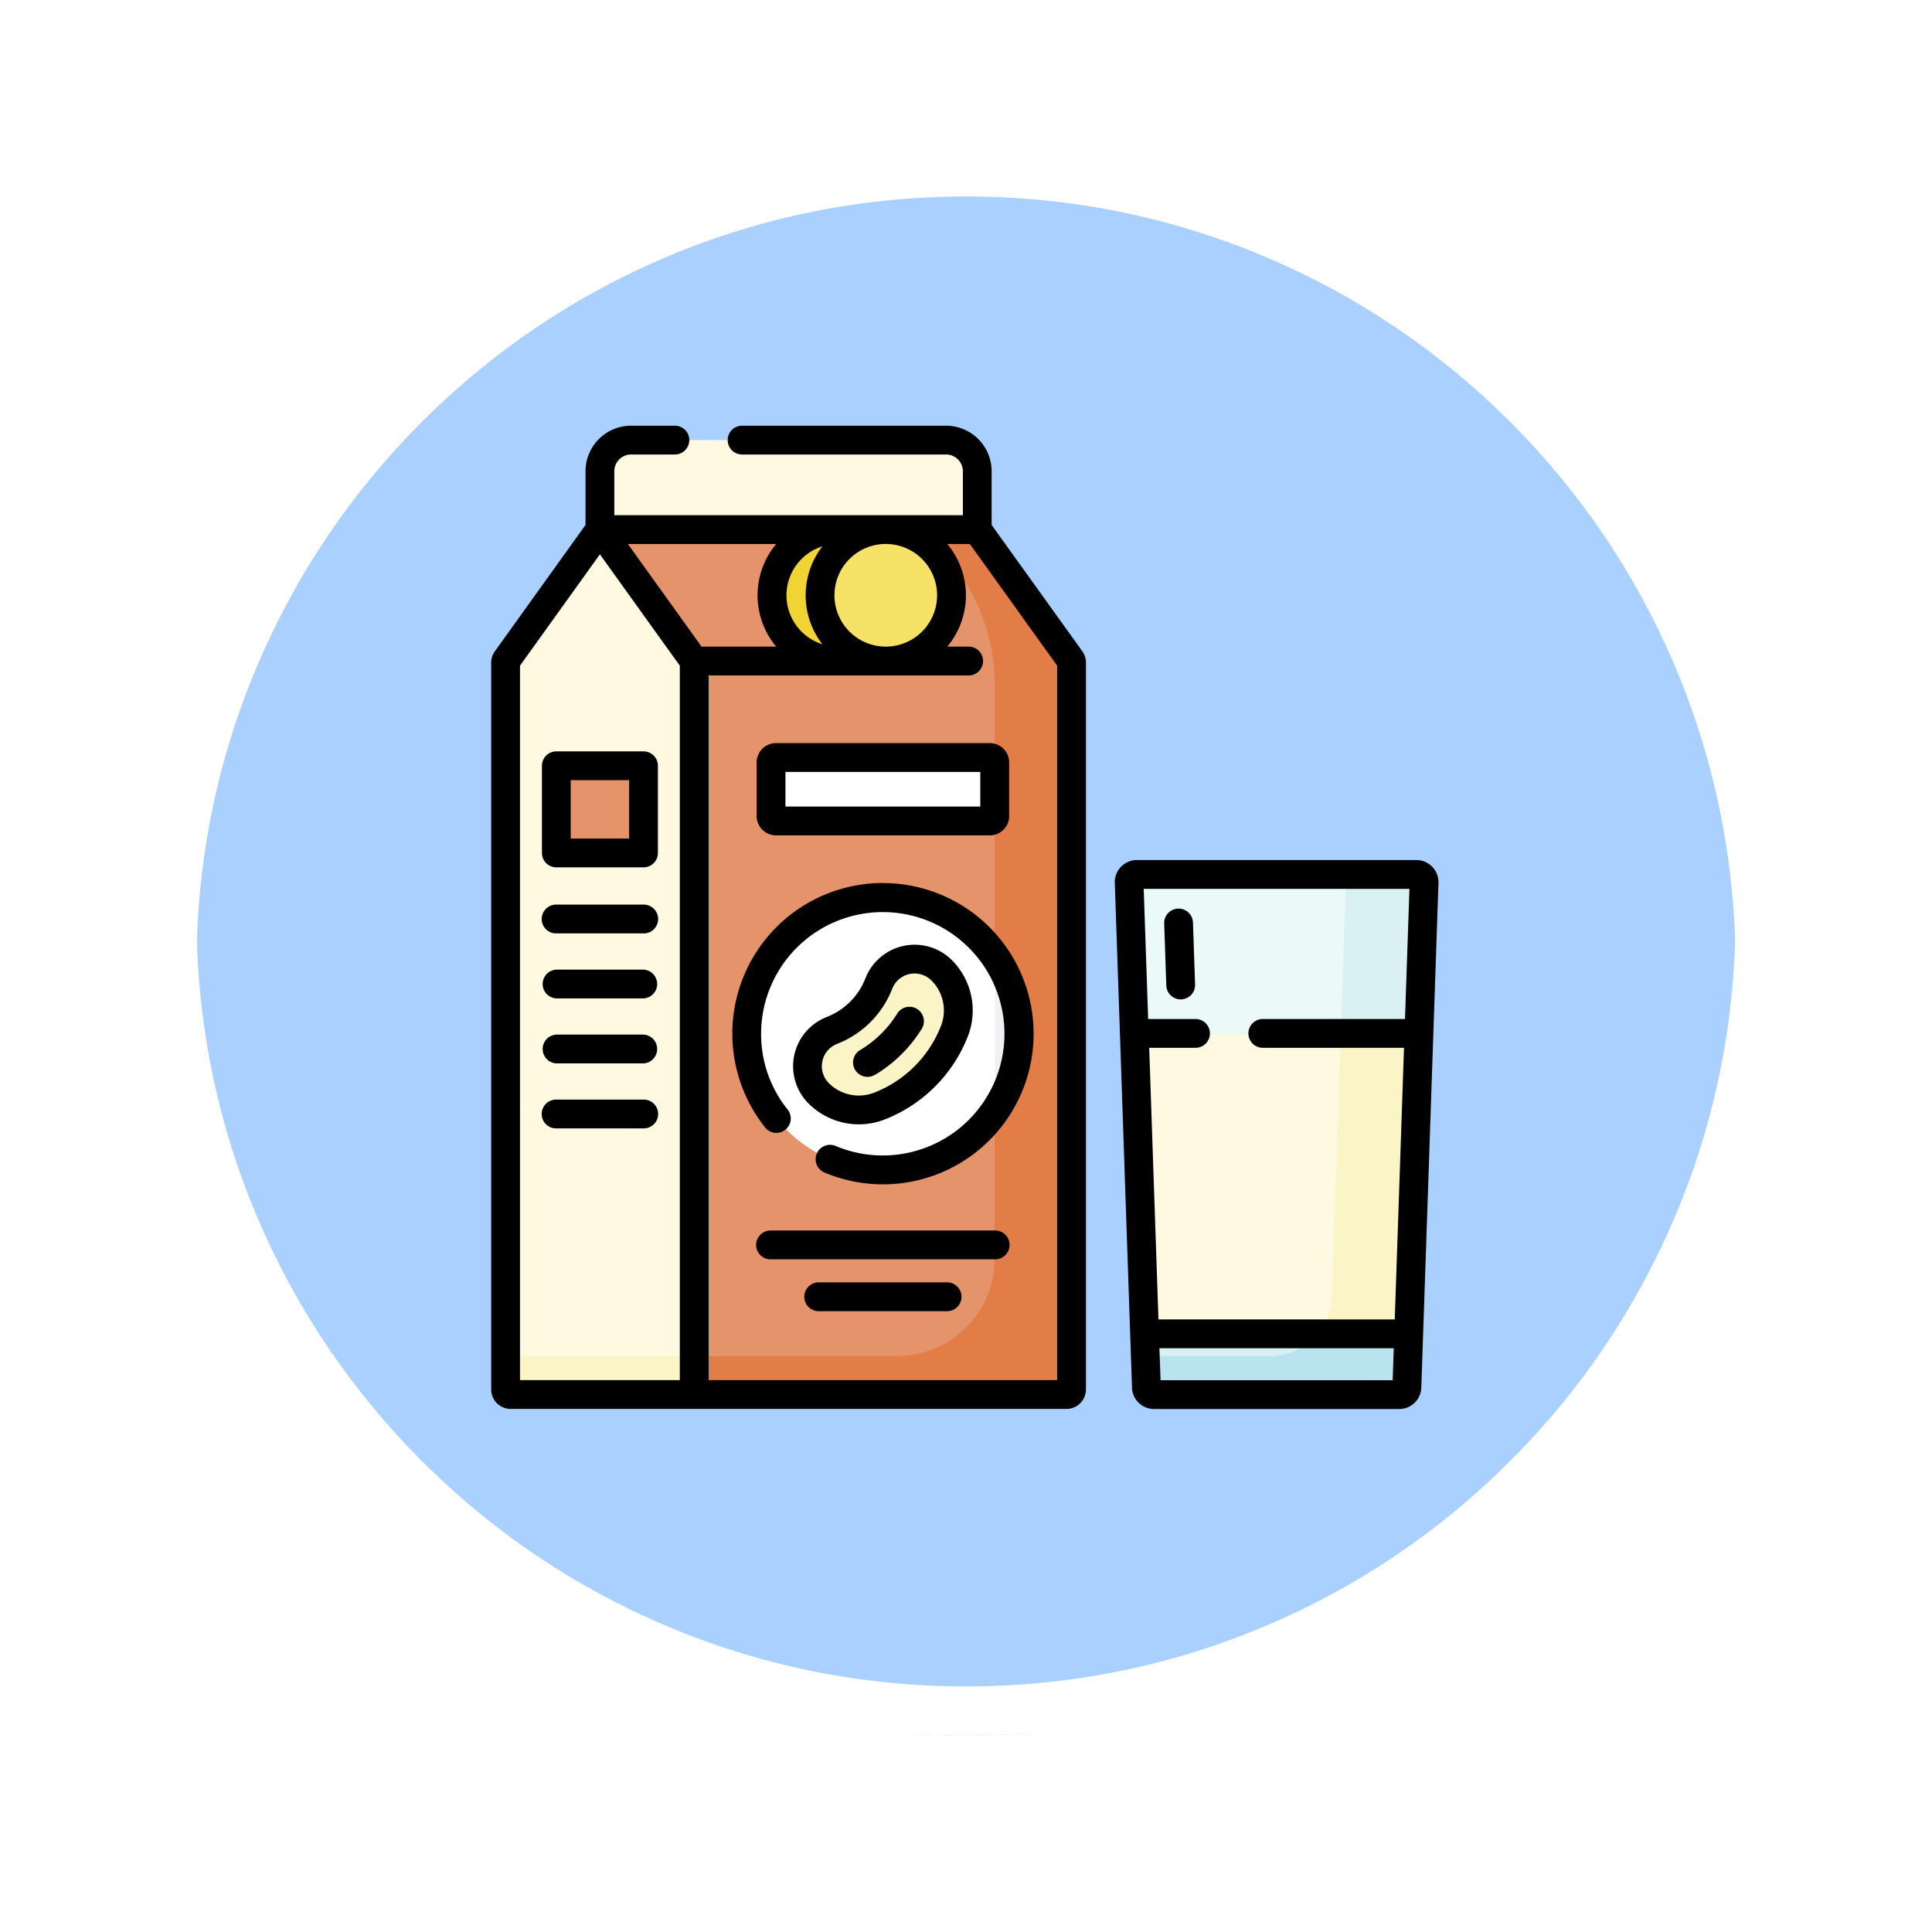 <svg xmlns="http://www.w3.org/2000/svg" xmlns:xlink="http://www.w3.org/1999/xlink" width="117.999" height="118" viewBox="0 0 117.999 118">
  <defs>
    <filter id="Trazado_874925" x="0" y="0" width="117.999" height="118" filterUnits="userSpaceOnUse">
      <feOffset dy="3" input="SourceAlpha"/>
      <feGaussianBlur stdDeviation="3" result="blur"/>
      <feFlood flood-opacity="0.161"/>
      <feComposite operator="in" in2="blur"/>
      <feComposite in="SourceGraphic"/>
    </filter>
  </defs>
  <g id="Grupo_1116047" data-name="Grupo 1116047" transform="translate(-750.051 -1818)">
    <g id="Grupo_1116046" data-name="Grupo 1116046">
      <g id="Grupo_1111552" data-name="Grupo 1111552" transform="translate(-49.449 -693.157)">
        <g id="Grupo_1111316" data-name="Grupo 1111316" transform="translate(808.5 2517.157)">
          <g id="Grupo_1109835" data-name="Grupo 1109835" transform="translate(0 0)">
            <g id="Grupo_1107913" data-name="Grupo 1107913" transform="translate(0 0)">
              <g transform="matrix(1, 0, 0, 1, -9, -6)" filter="url(#Trazado_874925)">
                <g id="Trazado_874925-2" data-name="Trazado 874925" transform="translate(9 6)" fill="#9cc8ff" opacity="0.859">
                  <path d="M 50 98.5 C 43.452 98.5 37.1 97.218 31.122 94.689 C 25.347 92.246 20.16 88.749 15.705 84.295 C 11.251 79.84 7.753 74.653 5.311 68.878 C 2.782 62.9 1.5 56.548 1.5 50 C 1.5 43.452 2.782 37.1 5.311 31.122 C 7.753 25.347 11.251 20.16 15.705 15.705 C 20.16 11.251 25.347 7.753 31.122 5.311 C 37.1 2.782 43.452 1.5 50 1.5 C 56.548 1.5 62.899 2.782 68.878 5.311 C 74.653 7.753 79.84 11.251 84.294 15.705 C 88.749 20.16 92.246 25.347 94.689 31.122 C 97.217 37.1 98.499 43.452 98.499 50 C 98.499 56.548 97.217 62.9 94.689 68.878 C 92.246 74.653 88.749 79.84 84.294 84.295 C 79.84 88.749 74.653 92.246 68.878 94.689 C 62.899 97.218 56.548 98.5 50 98.5 Z" stroke="none"/>
                  <path d="M 50 3 C 43.653 3 37.499 4.242 31.706 6.692 C 26.11 9.059 21.083 12.449 16.766 16.766 C 12.449 21.083 9.059 26.11 6.692 31.706 C 4.242 37.499 3 43.653 3 50 C 3 56.346 4.242 62.501 6.692 68.294 C 9.059 73.89 12.449 78.917 16.766 83.234 C 21.083 87.551 26.11 90.941 31.706 93.308 C 37.499 95.758 43.653 97 50 97 C 56.346 97 62.501 95.758 68.293 93.308 C 73.89 90.941 78.916 87.551 83.234 83.234 C 87.551 78.917 90.94 73.89 93.307 68.294 C 95.757 62.501 96.999 56.346 96.999 50 C 96.999 43.653 95.757 37.499 93.307 31.706 C 90.94 26.11 87.551 21.083 83.234 16.766 C 78.916 12.449 73.89 9.059 68.293 6.692 C 62.501 4.242 56.346 3 50 3 M 50 0 C 77.614 0 99.999 22.386 99.999 50 L 99.999 50 C 99.999 77.614 77.614 100 50 100 C 22.386 100 0 77.614 0 50 L 0 50 C 0 22.386 22.386 0 50 0 Z" stroke="none" fill="#fff"/>
                </g>
              </g>
              <g id="Trazado_874923" data-name="Trazado 874923" transform="translate(0 0)" fill="none">
                <path d="M50,0a50,50,0,0,1,50,50h0A50,50,0,0,1,0,50H0A50,50,0,0,1,50,0Z" stroke="none"/>
                <path d="M 50 3 C 43.653 3 37.499 4.242 31.706 6.692 C 26.11 9.059 21.083 12.449 16.766 16.766 C 12.449 21.083 9.059 26.11 6.692 31.706 C 4.242 37.499 3 43.653 3 50 C 3 56.346 4.242 62.501 6.692 68.294 C 9.059 73.89 12.449 78.917 16.766 83.234 C 21.083 87.551 26.11 90.941 31.706 93.308 C 37.499 95.758 43.653 97 50 97 C 56.346 97 62.501 95.758 68.293 93.308 C 73.89 90.941 78.916 87.551 83.234 83.234 C 87.551 78.917 90.94 73.89 93.307 68.294 C 95.757 62.501 96.999 56.346 96.999 50 C 96.999 43.653 95.757 37.499 93.307 31.706 C 90.94 26.11 87.551 21.083 83.234 16.766 C 78.916 12.449 73.89 9.059 68.293 6.692 C 62.501 4.242 56.346 3 50 3 M 50 0 C 77.614 0 99.999 22.386 99.999 50 L 99.999 50 C 99.999 77.614 77.614 100 50 100 C 22.386 100 0 77.614 0 50 L 0 50 C 0 22.386 22.386 0 50 0 Z" stroke="none" fill="#fff"/>
              </g>
            </g>
          </g>
        </g>
      </g>
      <g id="Grupo_1116045" data-name="Grupo 1116045" transform="translate(770.659 1844)">
        <g id="Grupo_1116026" data-name="Grupo 1116026" transform="translate(10.272 6.345)">
          <path id="Trazado_912477" data-name="Trazado 912477" d="M22.652,54.093l-5.7,7.947a.312.312,0,0,0-.059.182v44.387a.312.312,0,0,0,.312.312h11.21v-44.7a.312.312,0,0,0-.059-.182Z" transform="translate(-16.891 -54.093)" fill="#fff9e2"/>
        </g>
        <g id="Grupo_1116027" data-name="Grupo 1116027" transform="translate(10.272 56.827)">
          <path id="Trazado_912478" data-name="Trazado 912478" d="M16.891,484.5v2.034a.312.312,0,0,0,.312.312h11.21V484.5Z" transform="translate(-16.891 -484.496)" fill="#fbf4c6"/>
        </g>
        <g id="Grupo_1116028" data-name="Grupo 1116028" transform="translate(16.032 0.88)">
          <path id="Trazado_912479" data-name="Trazado 912479" d="M67.911,7.5H87.148a1.9,1.9,0,0,1,1.9,1.9v3.561H66.007V9.4A1.9,1.9,0,0,1,67.911,7.5Z" transform="translate(-66.007 -7.5)" fill="#fff9e2"/>
        </g>
        <g id="Grupo_1116029" data-name="Grupo 1116029" transform="translate(13.37 20.77)">
          <path id="Trazado_912480" data-name="Trazado 912480" d="M0,0H5.324V5.324H0Z" transform="translate(5.324 5.324) rotate(180)" fill="#e4936b"/>
        </g>
        <g id="Grupo_1116030" data-name="Grupo 1116030" transform="translate(16.032 6.345)">
          <path id="Trazado_912481" data-name="Trazado 912481" d="M94.754,62.04l-5.7-7.947H66.007l5.7,7.947a.312.312,0,0,1,.059.182v44.7H94.5a.312.312,0,0,0,.312-.312V62.222A.313.313,0,0,0,94.754,62.04Z" transform="translate(-66.007 -54.093)" fill="#e4936b"/>
        </g>
        <g id="Grupo_1116031" data-name="Grupo 1116031" transform="translate(21.793 6.345)">
          <path id="Trazado_912482" data-name="Trazado 912482" d="M138.109,62.04l-5.7-7.947H129.4l1.875,2.614a11.743,11.743,0,0,1,2.2,6.846V98.61a5.966,5.966,0,0,1-5.966,5.966H115.123v2.346h22.733a.312.312,0,0,0,.312-.312V62.222A.313.313,0,0,0,138.109,62.04Z" transform="translate(-115.123 -54.093)" fill="#e27d47"/>
        </g>
        <g id="Grupo_1116032" data-name="Grupo 1116032" transform="translate(29.478 6.345)">
          <circle id="Elipse_11743" data-name="Elipse 11743" cx="4.014" cy="4.014" r="4.014" fill="#f6e266"/>
        </g>
        <g id="Grupo_1116033" data-name="Grupo 1116033" transform="translate(26.546 6.345)">
          <path id="Trazado_912483" data-name="Trazado 912483" d="M159.659,54.093a4.014,4.014,0,0,0,0,8.028h2.932a4.014,4.014,0,0,1,0-8.028Z" transform="translate(-155.645 -54.093)" fill="#f1d333"/>
        </g>
        <g id="Grupo_1116034" data-name="Grupo 1116034" transform="translate(24.997 28.81)">
          <circle id="Elipse_11744" data-name="Elipse 11744" cx="8.318" cy="8.318" r="8.318" fill="#fff"/>
        </g>
        <g id="Grupo_1116035" data-name="Grupo 1116035" transform="translate(40.146 32.38)">
          <path id="Trazado_912484" data-name="Trazado 912484" d="M271.6,285.559a8.323,8.323,0,0,0,0-9.5Z" transform="translate(-271.598 -276.062)" fill="#f1f1f4"/>
        </g>
        <g id="Grupo_1116036" data-name="Grupo 1116036" transform="translate(28.708 32.576)">
          <path id="Trazado_912485" data-name="Trazado 912485" d="M174.768,285.939a2.344,2.344,0,0,1,.81-3.843,5.012,5.012,0,0,0,2.859-2.859,2.344,2.344,0,0,1,3.843-.81,3.465,3.465,0,0,1,.78,3.7,8.043,8.043,0,0,1-4.589,4.589A3.465,3.465,0,0,1,174.768,285.939Z" transform="translate(-174.08 -277.739)" fill="#fff9e2"/>
        </g>
        <g id="Grupo_1116037" data-name="Grupo 1116037" transform="translate(28.708 32.576)">
          <path id="Trazado_912486" data-name="Trazado 912486" d="M174.768,285.939a2.344,2.344,0,0,1,.81-3.843,5.012,5.012,0,0,0,2.859-2.859,2.344,2.344,0,0,1,3.843-.81,3.465,3.465,0,0,1,.78,3.7,8.043,8.043,0,0,1-4.589,4.589A3.465,3.465,0,0,1,174.768,285.939Z" transform="translate(-174.08 -277.739)" fill="#fbf4c6"/>
        </g>
        <g id="Grupo_1116038" data-name="Grupo 1116038" transform="translate(26.485 20.265)">
          <path id="Trazado_912487" data-name="Trazado 912487" d="M168.482,176.654H155.425a.3.3,0,0,1-.3-.3v-3.271a.3.3,0,0,1,.3-.3h13.058a.3.3,0,0,1,.3.3v3.271A.3.3,0,0,1,168.482,176.654Z" transform="translate(-155.123 -172.779)" fill="#fff"/>
        </g>
        <g id="Grupo_1116039" data-name="Grupo 1116039" transform="translate(49.296 55.465)">
          <path id="Trazado_912488" data-name="Trazado 912488" d="M349.6,472.883l.111,3.256a.473.473,0,0,0,.473.457h14.965a.473.473,0,0,0,.473-.457l.111-3.256Z" transform="translate(-349.603 -472.883)" fill="#daf1f4"/>
        </g>
        <g id="Grupo_1116040" data-name="Grupo 1116040" transform="translate(48.357 27.409)">
          <path id="Trazado_912489" data-name="Trazado 912489" d="M359.607,234.174a.473.473,0,0,0-.473-.489H342.07a.473.473,0,0,0-.473.489l.314,9.218h17.381Z" transform="translate(-341.598 -233.685)" fill="#ecf9f9"/>
        </g>
        <g id="Grupo_1116041" data-name="Grupo 1116041" transform="translate(48.671 37.117)">
          <path id="Trazado_912490" data-name="Trazado 912490" d="M344.277,316.449,344.9,334.8h16.132l.625-18.348Z" transform="translate(-344.277 -316.449)" fill="#fff9e2"/>
        </g>
        <g id="Grupo_1116042" data-name="Grupo 1116042" transform="translate(49.342 55.465)">
          <path id="Trazado_912491" data-name="Trazado 912491" d="M360.492,472.883a3.837,3.837,0,0,1-2.939,1.367H350l.064,1.889a.473.473,0,0,0,.473.457H365.5a.473.473,0,0,0,.473-.457l.111-3.256Z" transform="translate(-350 -472.883)" fill="#b9e4ef"/>
        </g>
        <g id="Grupo_1116043" data-name="Grupo 1116043" transform="translate(59.834 37.117)">
          <path id="Trazado_912492" data-name="Trazado 912492" d="M440.9,316.449l-.545,16a3.829,3.829,0,0,1-.9,2.346h5.594l.625-18.348Z" transform="translate(-439.451 -316.449)" fill="#fbf4c6"/>
        </g>
        <g id="Grupo_1116044" data-name="Grupo 1116044" transform="translate(61.281 27.409)">
          <path id="Trazado_912493" data-name="Trazado 912493" d="M456.4,233.685h-4.282l-.251,7.362-.08,2.346h4.772l.314-9.218A.473.473,0,0,0,456.4,233.685Z" transform="translate(-451.787 -233.685)" fill="#daf1f4"/>
        </g>
        <path id="Trazado_912494" data-name="Trazado 912494" d="M10.584,60.052H44.526a1.193,1.193,0,0,0,1.192-1.192V14.474a1.185,1.185,0,0,0-.224-.7L39.957,6.062V2.783A2.786,2.786,0,0,0,37.174,0H24.746a.88.88,0,1,0,0,1.759H37.174A1.025,1.025,0,0,1,38.2,2.783V5.465H16.912V2.783a1.025,1.025,0,0,1,1.024-1.024h2.705a.88.88,0,0,0,0-1.759H17.936a2.786,2.786,0,0,0-2.783,2.783V6.062L9.615,13.779a1.185,1.185,0,0,0-.223.695V58.861a1.193,1.193,0,0,0,1.192,1.192ZM38.626,7.224l5.333,7.432V58.293H22.673V15.253H38.524a.88.88,0,1,0,0-1.759H37.248a4.884,4.884,0,0,0,0-6.269Zm-2,3.134a3.135,3.135,0,1,1-3.135-3.135A3.138,3.138,0,0,1,36.627,10.359ZM29.622,7.368a4.884,4.884,0,0,0,0,5.982,3.135,3.135,0,0,1,0-5.982ZM26.8,7.224a4.883,4.883,0,0,0,0,6.269h-4.56l-4.5-6.269ZM11.151,14.656l4.881-6.8,4.881,6.8V58.293H11.151Z"/>
        <path id="Trazado_912495" data-name="Trazado 912495" d="M42.116,249.384H36.823a.88.88,0,1,0,0,1.759h5.293a.88.88,0,1,0,0-1.759Z" transform="translate(-23.437 -220.134)"/>
        <path id="Trazado_912496" data-name="Trazado 912496" d="M42.116,283.226H36.823a.88.88,0,0,0,0,1.759h5.293a.88.88,0,0,0,0-1.759Z" transform="translate(-23.437 -250.006)"/>
        <path id="Trazado_912497" data-name="Trazado 912497" d="M42.116,317.069H36.823a.88.88,0,0,0,0,1.759h5.293a.88.88,0,0,0,0-1.759Z" transform="translate(-23.437 -279.88)"/>
        <path id="Trazado_912498" data-name="Trazado 912498" d="M42.116,350.911H36.823a.88.88,0,1,0,0,1.759h5.293a.88.88,0,1,0,0-1.759Z" transform="translate(-23.437 -309.752)"/>
        <path id="Trazado_912499" data-name="Trazado 912499" d="M42.016,169.583H36.692a.88.88,0,0,0-.88.88v5.324a.88.88,0,0,0,.88.88h5.324a.88.88,0,0,0,.88-.88v-5.324A.88.88,0,0,0,42.016,169.583Zm-.88,5.324H37.571v-3.565h3.565v3.565Z" transform="translate(-23.321 -149.692)"/>
        <path id="Trazado_912500" data-name="Trazado 912500" d="M172.17,280.92a8.944,8.944,0,0,0,5.091-5.09,4.346,4.346,0,0,0-.978-4.644A3.225,3.225,0,0,0,171,272.3a4.141,4.141,0,0,1-2.358,2.358,3.225,3.225,0,0,0-1.113,5.285A4.347,4.347,0,0,0,172.17,280.92Zm-3.4-2.222a1.463,1.463,0,0,1,.506-2.4,5.906,5.906,0,0,0,3.361-3.361,1.463,1.463,0,0,1,2.4-.506,2.586,2.586,0,0,1,.582,2.763,7.179,7.179,0,0,1-4.087,4.087,2.587,2.587,0,0,1-2.763-.582Z" transform="translate(-138.753 -238.544)"/>
        <path id="Trazado_912501" data-name="Trazado 912501" d="M199.67,306.726a8.506,8.506,0,0,0,2.8-2.781.88.88,0,0,0-1.5-.926,6.737,6.737,0,0,1-2.221,2.2.88.88,0,1,0,.913,1.5Z" transform="translate(-166.781 -267.11)"/>
        <path id="Trazado_912502" data-name="Trazado 912502" d="M144.138,238.126a9.2,9.2,0,0,0-7.157,14.976A.88.88,0,0,0,138.349,252a7.355,7.355,0,0,1-1.65-4.672,7.432,7.432,0,1,1,4.565,6.864.88.88,0,1,0-.68,1.623,9.2,9.2,0,1,0,3.554-17.684Z" transform="translate(-110.822 -210.196)"/>
        <path id="Trazado_912503" data-name="Trazado 912503" d="M147.623,166.46v3.271a1.183,1.183,0,0,0,1.182,1.182h13.058a1.183,1.183,0,0,0,1.182-1.182V166.46a1.183,1.183,0,0,0-1.182-1.182H148.8A1.183,1.183,0,0,0,147.623,166.46Zm1.759.578h11.9v2.115h-11.9Z" transform="translate(-122.018 -145.892)"/>
        <path id="Trazado_912504" data-name="Trazado 912504" d="M162.164,419.09H148.5a.88.88,0,1,0,0,1.759h13.661a.88.88,0,1,0,0-1.759Z" transform="translate(-122.018 -369.935)"/>
        <path id="Trazado_912505" data-name="Trazado 912505" d="M181.342,446.09h-7.784a.88.88,0,1,0,0,1.759h7.784a.88.88,0,1,0,0-1.759Z" transform="translate(-144.134 -393.768)"/>
        <path id="Trazado_912506" data-name="Trazado 912506" d="M334.1,227.584c.064,1.887.989,29.037,1.05,30.822a1.347,1.347,0,0,0,1.352,1.307h14.965a1.347,1.347,0,0,0,1.352-1.307c.37-10.857.578-16.971,1.049-30.823a1.354,1.354,0,0,0-1.352-1.4H335.45a1.354,1.354,0,0,0-1.352,1.4Zm2.795,30.37L336.826,256h14.311l-.066,1.953Zm15.2-30.009-.271,7.948H343.11a.88.88,0,0,0,0,1.759h8.653l-.565,16.589H336.766l-.565-16.589H339a.88.88,0,1,0,0-1.759h-2.863l-.271-7.948Z" transform="translate(-286.62 -199.656)"/>
        <path id="Trazado_912507" data-name="Trazado 912507" d="M359.823,252.1l.131,3.843a.88.88,0,0,0,1.758-.06l-.131-3.843a.88.88,0,0,0-1.758.06Z" transform="translate(-309.328 -221.725)"/>
      </g>
    </g>
  </g>
</svg>
